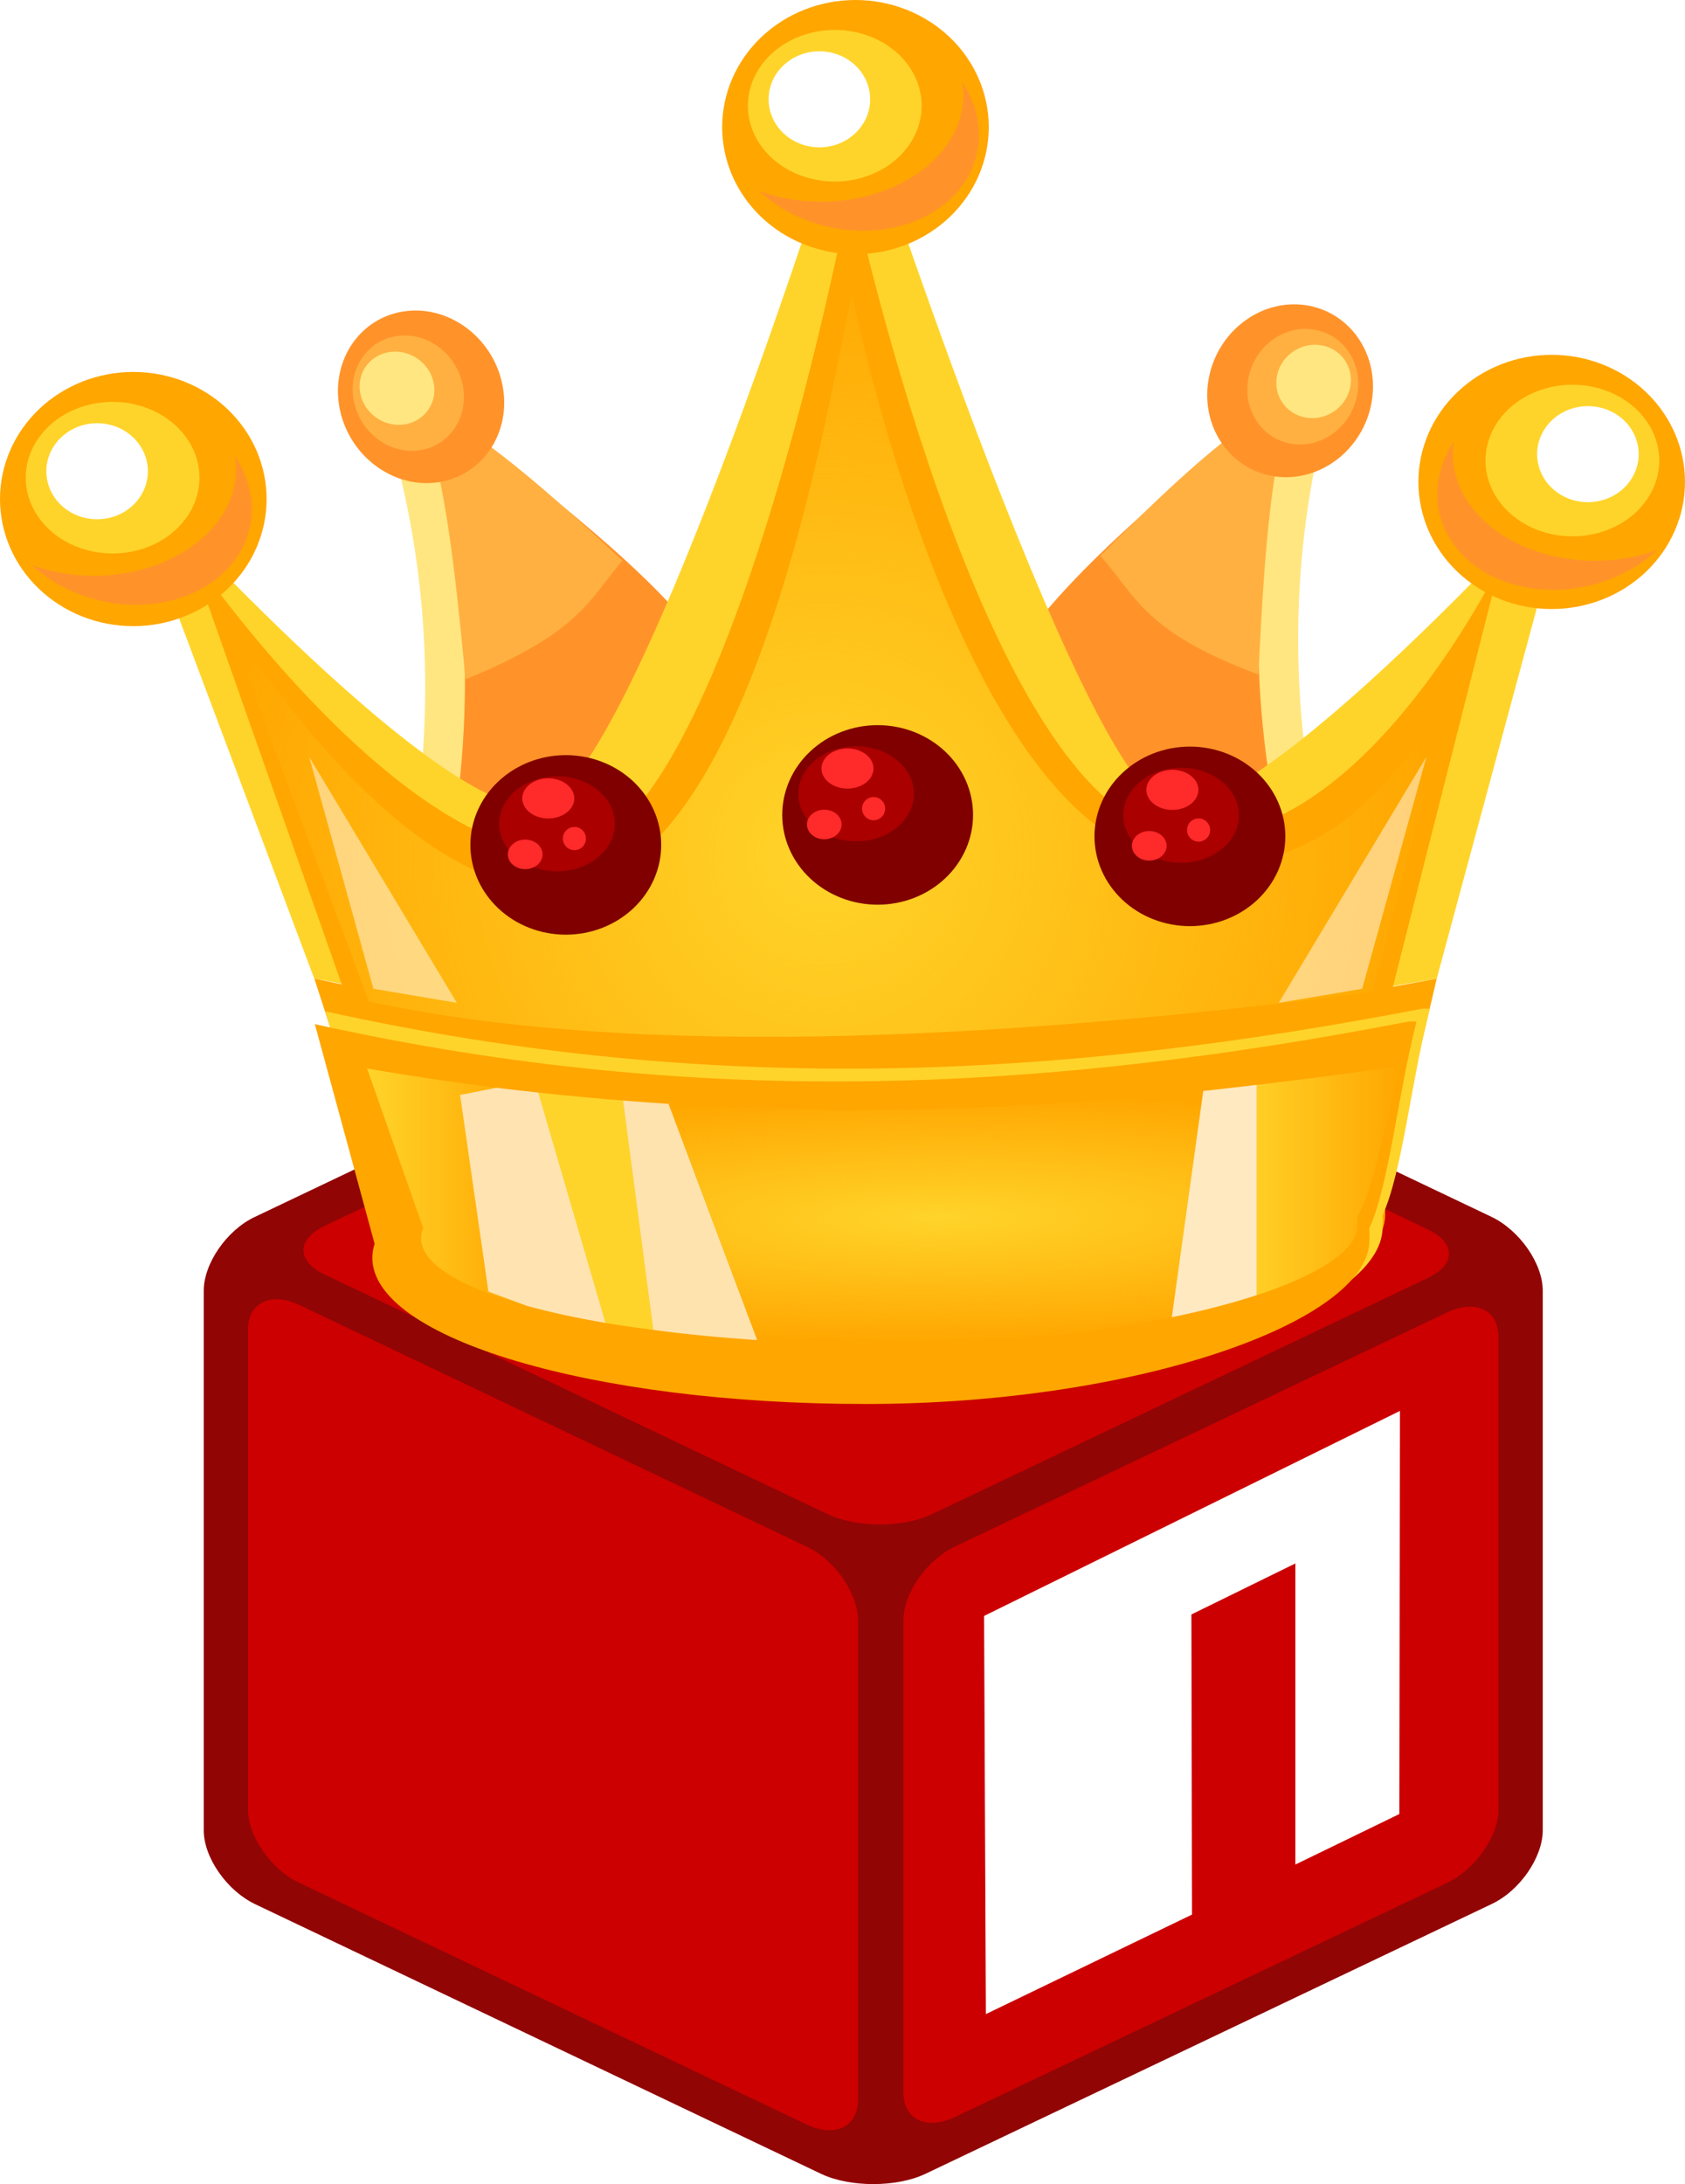 <svg width="939" height="1217" viewBox="0 0 939 1217" fill="none" xmlns="http://www.w3.org/2000/svg">
<path d="M136.516 697.045L492.791 525.129L849.066 697.045V1040.6L492.791 1212.52L136.516 1040.6V697.045Z" fill="#CC0000"/>
<path d="M502.781 868.684L834.083 710.566L847.402 1029.29L502.781 1201.75V868.684Z" fill="white"/>
<path d="M839.077 700.908L838.078 1038.67L492.458 1204.79L490.793 872.824L839.077 700.908ZM548.396 900.418L549.395 1122.28L664.269 1066.82L663.936 899.591L721.872 871.168V1038.94L779.809 1010.8L780.142 786.176L548.396 900.418Z" fill="#CC0000"/>
<path d="M515.434 527.613C499.451 520.162 473.813 520.162 457.83 527.613L142.177 678.005C126.195 685.455 113.542 704.22 113.542 719.121V1019.9C113.542 1035.08 126.528 1053.57 142.177 1061.02L457.83 1211.41C473.813 1218.86 499.451 1218.86 515.434 1211.41L831.087 1061.02C847.069 1053.57 859.722 1034.81 859.722 1019.9V719.121C859.722 703.944 846.736 685.455 831.087 678.005L515.434 527.613ZM795.459 684.903C811.442 692.354 811.442 704.771 795.459 712.222L519.096 843.849C503.114 851.3 477.475 851.3 461.493 843.849L181.134 710.29C165.152 702.84 165.152 690.422 181.134 682.972L457.497 551.344C473.48 543.894 499.118 543.894 515.101 551.344L795.459 684.903ZM138.182 740.921C138.182 725.744 151.167 719.673 166.817 727.123L449.506 861.786C465.488 869.237 478.141 888.001 478.141 902.902V1170.02C478.141 1185.2 465.156 1191.27 449.506 1183.82L166.817 1049.15C150.834 1041.7 138.182 1022.94 138.182 1008.04V740.921ZM532.082 1179.68C516.1 1187.13 503.447 1181.06 503.447 1165.88V902.902C503.447 887.725 516.433 869.237 532.082 861.786L806.447 731.263C822.429 723.812 835.082 729.883 835.082 745.06V1008.04C835.082 1023.22 822.096 1041.7 806.447 1049.15L532.082 1179.68Z" fill="#910505"/>
<path d="M230.691 464.578L409.44 441.532C384.493 336.023 276.086 283.071 207.331 212.101C237.512 296.943 243.309 381.041 230.691 464.578Z" fill="#FFE680"/>
<path d="M252.843 461.449L431.589 438.388C406.629 332.88 298.215 279.938 229.45 208.973C259.642 293.812 265.45 377.911 252.843 461.449Z" fill="#FF932A"/>
<path d="M259.427 378.53C322.85 352.578 328.129 334.497 346.805 312.346C294.894 263.708 260.695 236.386 236.05 226.46C247.154 274.976 251.09 290.134 259.427 378.53Z" fill="#FFB041"/>
<path d="M280.221 215.668C284.812 242.051 268.129 265.876 242.96 268.884C217.791 271.891 193.666 252.942 189.076 226.559C184.486 200.176 201.168 176.35 226.337 173.343C251.506 170.335 275.631 189.285 280.221 215.668Z" fill="#FF932A"/>
<path d="M258.022 215.417C261.09 233.053 249.929 248.981 233.093 250.993C216.256 253.005 200.12 240.339 197.052 222.703C193.983 205.067 205.145 189.139 221.981 187.127C238.818 185.115 254.954 197.781 258.022 215.417Z" fill="#FFB041"/>
<path d="M241.764 213.867C243.711 225.058 236.094 235.228 224.751 236.584C213.408 237.939 202.634 229.966 200.687 218.775C198.74 207.584 206.357 197.413 217.7 196.058C229.043 194.702 239.817 202.676 241.764 213.867Z" fill="#FFE680"/>
<path d="M733.925 460.914L554.256 443.466C574.388 337.253 680.311 280.954 745.791 207.887C719.488 293.611 717.518 377.831 733.925 460.914Z" fill="#FFE680"/>
<path d="M711.688 458.463L532.02 441C552.166 334.787 658.096 278.497 723.585 205.435C697.272 291.157 695.291 375.378 711.688 458.463Z" fill="#FF932A"/>
<path d="M701.258 375.827C636.701 351.874 632.834 331.321 613.165 309.769C662.828 259.545 693.529 233.823 717.706 223.134C708.815 271.963 705.571 287.233 701.258 375.827Z" fill="#FFB041"/>
<path d="M673.146 213.727C669.758 240.235 687.512 263.523 712.8 265.742C738.088 267.962 761.334 248.273 764.722 221.765C768.109 195.258 750.356 171.97 725.068 169.75C699.78 167.531 676.534 187.22 673.146 213.727Z" fill="#FF932A"/>
<path d="M695.372 212.78C693.107 230.499 704.985 246.067 721.901 247.552C738.817 249.037 754.365 235.876 756.63 218.157C758.894 200.438 747.017 184.87 730.101 183.385C713.185 181.9 697.636 195.061 695.372 212.78Z" fill="#FFB041"/>
<path d="M711.407 210.736C709.97 221.98 718.044 231.906 729.441 232.906C740.837 233.906 751.241 225.602 752.678 214.359C754.115 203.115 746.041 193.189 734.644 192.189C723.248 191.188 712.844 199.492 711.407 210.736Z" fill="#FFE680"/>
<path d="M800.626 545.314C600.654 583.294 397.88 593.807 175.487 545.314V546.251L215.317 668.879C214.478 671.446 214.028 674.035 214.028 676.666C214.028 721.536 338.911 757.894 492.969 757.894C647.026 757.894 771.91 721.536 771.91 676.666C771.91 674.763 771.685 672.877 771.243 671.007L800.626 545.357V545.314Z" fill="#FFA600"/>
<path d="M475.838 45.906C475.838 45.906 354.935 437.325 301.065 448.964C247.194 460.603 67.515 258.47 67.515 258.47L175.42 546.09V545.279C458.67 600.31 624.167 576.055 800.664 545.279L876.202 265.618C876.202 265.618 699.719 462.715 650.656 448.964C601.592 435.213 475.838 45.906 475.838 45.906Z" fill="#FFD42A"/>
<path d="M773.083 573.836C551.181 665.068 371.548 636.021 197.268 573.836V574.487L233.955 659.83C233.182 661.617 232.768 663.418 232.768 665.249C232.768 696.477 347.798 721.779 489.7 721.779C631.603 721.779 746.633 696.477 746.633 665.249C746.633 663.925 746.425 662.612 746.019 661.311L773.083 573.866V573.836Z" fill="#FFD42A"/>
<path d="M474.343 103.076C474.343 103.076 404.104 480.332 310.4 475.636C216.697 470.939 105.569 307.551 105.569 307.551L203.022 584.225V583.445C480.508 626.646 628.788 603.848 767.708 583.445L835.93 314.427C835.93 314.427 751.741 488.021 648.488 463.003C545.235 437.985 474.343 103.076 474.343 103.076Z" fill="#FFA600"/>
<path d="M551.011 70.827C551.011 89.611 543.185 107.626 529.254 120.909C515.323 134.192 496.428 141.654 476.727 141.654C457.025 141.654 438.131 134.192 424.2 120.909C410.268 107.626 402.442 89.611 402.442 70.827C402.442 52.042 410.268 34.027 424.2 20.745C438.131 7.462 457.025 0 476.727 0C496.428 0 515.323 7.462 529.254 20.745C543.185 34.027 551.011 52.042 551.011 70.827Z" fill="#FFA600"/>
<path d="M513.608 58.92C513.608 70.124 508.507 80.868 499.427 88.79C490.348 96.711 478.033 101.162 465.192 101.162C452.352 101.162 440.037 96.711 430.958 88.79C421.878 80.868 416.777 70.124 416.777 58.92C416.777 47.717 421.878 36.973 430.958 29.051C440.037 21.13 452.352 16.679 465.192 16.679C478.033 16.679 490.348 21.13 499.427 29.051C508.507 36.973 513.608 47.717 513.608 58.92Z" fill="#FFD42A"/>
<path d="M484.909 55.332C484.909 62.429 481.928 69.235 476.622 74.253C471.315 79.271 464.119 82.09 456.614 82.09C449.11 82.09 441.913 79.271 436.607 74.253C431.301 69.235 428.32 62.429 428.32 55.332C428.32 48.236 431.301 41.429 436.607 36.411C441.913 31.393 449.11 28.574 456.614 28.574C464.119 28.574 471.315 31.393 476.622 36.411C481.928 41.429 484.909 48.236 484.909 55.332Z" fill="white"/>
<path d="M475.087 165.002C470.816 163.313 435.251 445.13 337.06 488.614C238.869 532.099 124.57 341.535 124.57 341.535L205.538 558.045C377.15 595.269 618.369 571.666 764.901 552.785L813.247 369.731C813.247 369.731 762.55 505.881 647.304 478.175C532.058 450.468 475.087 165.002 475.087 165.002Z" fill="url(#paint0_radial_190_3)"/>
<path d="M792.704 562.012C595.262 600.098 400.802 612.129 181.223 563.501L181.582 564.141L214.8 685.922C213.971 688.497 213.527 691.092 213.527 693.731C213.527 738.727 336.831 775.186 488.939 775.186C641.048 775.186 770.449 729.042 770.449 684.046C770.449 682.138 770.735 679.404 770.298 677.529C781.429 653.438 786.105 603.945 796.769 562.054L792.704 562.012Z" fill="#FFD42A"/>
<g filter="url(#filter0_f_190_3)">
<path d="M785.319 569.144C588.336 607.23 394.329 619.261 175.261 570.632L175.62 571.273L208.76 693.054C207.933 695.628 207.491 698.224 207.491 700.863C207.491 745.859 330.507 782.318 482.261 782.318C634.016 782.318 763.115 736.173 763.115 691.177C763.115 689.27 763.401 686.535 762.965 684.66C774.071 660.57 778.735 611.077 789.375 569.186L785.319 569.144Z" fill="#FFA600"/>
</g>
<path d="M293.56 727.604L272.175 719.682L256.392 610.103L276.577 606.086C252.807 603.096 228.76 599.55 204.374 595.364L204.729 595.843L235.851 684.273C235.075 686.143 234.651 688.031 234.651 689.947C234.651 704.244 256.748 717.379 293.56 727.604Z" fill="url(#paint1_linear_190_3)"/>
<g opacity="0.692" filter="url(#filter1_f_190_3)">
<path d="M337.528 737.172L300.092 608.8C292.27 607.934 284.456 607.102 276.573 606.11L256.388 610.127L272.171 719.707L293.557 727.629C293.569 727.632 293.588 727.625 293.601 727.629C306.486 731.206 321.361 734.374 337.528 737.172Z" fill="white"/>
</g>
<path d="M364.07 741.063L347.22 613.244C331.586 611.982 315.87 610.543 300.003 608.786L337.439 737.157C345.834 738.61 354.932 739.846 364.07 741.063Z" fill="#FFD42A"/>
<path opacity="0.683" d="M421.946 746.691L372.552 615.078C364.14 614.534 355.683 613.92 347.209 613.236L364.06 741.054C382.101 743.456 401.492 745.339 421.946 746.691Z" fill="white"/>
<path d="M653.051 733.95L670.568 607.899C573.172 618.091 475.135 621.717 372.639 615.084L422.034 746.698C444.556 748.188 468.053 749.13 492.682 749.13C552.373 749.13 608.174 743.188 653.051 733.95Z" fill="url(#paint2_radial_190_3)"/>
<g opacity="0.757" filter="url(#filter2_f_190_3)">
<path d="M700.37 721.65V604.479C690.431 605.655 680.487 606.865 670.538 607.906L653.021 733.956C653.224 733.914 653.44 733.888 653.643 733.846C671.067 730.239 686.744 726.121 700.37 721.65Z" fill="white"/>
</g>
<path opacity="0.886" d="M777.328 594.331C751.663 598.168 726.043 601.469 700.412 604.501V721.671C735.218 710.252 756.432 696.549 756.432 682.946C756.432 681.56 756.707 679.591 756.298 678.23C766.728 660.734 771.115 624.79 781.107 594.368L777.328 594.331Z" fill="url(#paint3_linear_190_3)"/>
<path d="M790.431 268.535C790.431 287.319 798.257 305.334 812.189 318.617C826.12 331.9 845.014 339.362 864.716 339.362C884.417 339.362 903.312 331.9 917.243 318.617C931.174 305.334 939 287.319 939 268.535C939 249.75 931.174 231.735 917.243 218.453C903.312 205.17 884.417 197.708 864.716 197.708C845.014 197.708 826.12 205.17 812.189 218.453C798.257 231.735 790.431 249.75 790.431 268.535Z" fill="#FFA600"/>
<path d="M827.829 256.615C827.829 267.818 832.93 278.563 842.01 286.484C851.089 294.406 863.404 298.857 876.244 298.857C889.085 298.857 901.4 294.406 910.479 286.484C919.559 278.563 924.66 267.818 924.66 256.615C924.66 245.412 919.559 234.668 910.479 226.746C901.4 218.824 889.085 214.374 876.244 214.374C863.404 214.374 851.089 218.824 842.01 226.746C832.93 234.668 827.829 245.412 827.829 256.615Z" fill="#FFD42A"/>
<path d="M856.592 253.059C856.592 260.155 859.573 266.961 864.879 271.979C870.185 276.997 877.382 279.817 884.886 279.817C892.391 279.817 899.588 276.997 904.894 271.979C910.2 266.961 913.181 260.155 913.181 253.059C913.181 245.962 910.2 239.156 904.894 234.138C899.588 229.12 892.391 226.301 884.886 226.301C877.382 226.301 870.185 229.12 864.879 234.138C859.573 239.156 856.592 245.962 856.592 253.059Z" fill="white"/>
<path d="M148.569 278.075C148.569 296.86 140.743 314.875 126.811 328.158C112.88 341.44 93.986 348.902 74.284 348.902C54.583 348.902 35.688 341.44 21.757 328.158C7.826 314.875 0 296.86 0 278.075C0 259.291 7.826 241.276 21.757 227.993C35.688 214.711 54.583 207.249 74.284 207.249C93.986 207.249 112.88 214.711 126.811 227.993C140.743 241.276 148.569 259.291 148.569 278.075Z" fill="#FFA600"/>
<path d="M111.159 266.167C111.159 277.37 106.058 288.114 96.978 296.036C87.898 303.958 75.584 308.408 62.743 308.408C49.903 308.408 37.588 303.958 28.509 296.036C19.429 288.114 14.328 277.37 14.328 266.167C14.328 254.964 19.429 244.22 28.509 236.298C37.588 228.376 49.903 223.926 62.743 223.926C75.584 223.926 87.898 228.376 96.978 236.298C106.058 244.22 111.159 254.964 111.159 266.167Z" fill="#FFD42A"/>
<path d="M82.411 262.587C82.411 269.683 79.43 276.489 74.124 281.507C68.817 286.525 61.62 289.344 54.116 289.344C46.612 289.344 39.415 286.525 34.109 281.507C28.802 276.489 25.821 269.683 25.821 262.587C25.821 255.49 28.802 248.684 34.109 243.666C39.415 238.648 46.612 235.829 54.116 235.829C61.62 235.829 68.817 238.648 74.124 243.666C79.43 248.684 82.411 255.49 82.411 262.587Z" fill="white"/>
<g opacity="0.473" filter="url(#filter3_f_190_3)">
<path d="M208.082 550.952L254.593 558.788L172.278 421.698L208.082 550.952Z" fill="white"/>
</g>
<path d="M17.767 314.845C37.97 333.652 69.935 342.056 98.124 333.859C134.012 323.422 150.109 290.112 134.084 259.472C133.111 257.613 132.025 255.831 130.868 254.08C131.045 255.128 131.3 256.179 131.4 257.225C131.588 259.172 131.638 261.108 131.569 263.04C131.5 264.972 131.308 266.896 130.991 268.799C130.673 270.703 130.23 272.584 129.671 274.447C129.113 276.31 128.435 278.164 127.643 279.973C126.85 281.782 125.948 283.548 124.93 285.29C123.911 287.032 122.769 288.734 121.532 290.396C120.295 292.058 118.948 293.681 117.5 295.25C116.052 296.82 114.504 298.356 112.853 299.82C111.201 301.285 109.431 302.679 107.583 304.025C105.736 305.371 103.803 306.657 101.767 307.871C99.731 309.086 97.628 310.231 95.411 311.302C93.194 312.372 90.891 313.38 88.501 314.293C86.111 315.206 83.632 316.036 81.076 316.779C78.521 317.523 75.943 318.163 73.355 318.698C70.766 319.232 68.157 319.653 65.554 319.985C62.95 320.316 60.331 320.544 57.73 320.678C55.128 320.812 52.539 320.841 49.957 320.784C47.376 320.726 44.806 320.593 42.261 320.349C39.716 320.105 37.183 319.756 34.692 319.332C32.201 318.908 29.737 318.394 27.317 317.795C24.897 317.196 22.543 316.511 20.211 315.743C19.381 315.469 18.584 315.139 17.767 314.845Z" fill="#FF932A"/>
<path d="M423.023 106.418C443.226 125.226 475.191 133.63 503.38 125.432C539.268 114.996 555.365 81.686 539.34 51.046C538.367 49.187 537.281 47.405 536.124 45.654C536.301 46.702 536.556 47.753 536.656 48.799C536.844 50.746 536.894 52.682 536.825 54.614C536.756 56.546 536.564 58.469 536.247 60.373C535.929 62.277 535.486 64.158 534.927 66.02C534.369 67.883 533.691 69.738 532.899 71.547C532.106 73.356 531.204 75.121 530.186 76.863C529.167 78.605 528.025 80.307 526.788 81.97C525.551 83.632 524.204 85.254 522.756 86.824C521.308 88.394 519.76 89.93 518.109 91.394C516.457 92.858 514.687 94.253 512.839 95.599C510.992 96.945 509.059 98.23 507.023 99.445C504.987 100.66 502.884 101.805 500.667 102.875C498.45 103.946 496.148 104.953 493.757 105.867C491.367 106.78 488.888 107.61 486.333 108.353C483.777 109.096 481.199 109.737 478.611 110.271C476.022 110.806 473.413 111.227 470.81 111.558C468.206 111.89 465.587 112.118 462.986 112.252C460.384 112.386 457.795 112.415 455.213 112.357C452.632 112.3 450.062 112.166 447.517 111.923C444.972 111.679 442.439 111.33 439.948 110.906C437.457 110.481 434.993 109.967 432.573 109.368C430.153 108.77 427.799 108.084 425.467 107.317C424.637 107.043 423.84 106.713 423.023 106.418Z" fill="#FF932A"/>
<path d="M923.456 306.507C903.253 325.314 871.288 333.718 843.099 325.521C807.211 315.084 791.114 281.774 807.139 251.135C808.111 249.276 809.198 247.493 810.355 245.742C810.178 246.79 809.923 247.841 809.823 248.888C809.635 250.834 809.585 252.771 809.654 254.702C809.723 256.634 809.915 258.558 810.232 260.462C810.55 262.365 810.993 264.246 811.551 266.109C812.11 267.972 812.788 269.827 813.58 271.635C814.373 273.444 815.275 275.21 816.293 276.952C817.312 278.694 818.454 280.396 819.691 282.058C820.928 283.72 822.274 285.343 823.723 286.912C825.171 288.482 826.719 290.018 828.37 291.482C830.022 292.947 831.792 294.342 833.639 295.687C835.487 297.033 837.419 298.319 839.456 299.533C841.492 300.748 843.595 301.893 845.812 302.964C848.029 304.034 850.331 305.042 852.722 305.955C855.112 306.868 857.591 307.698 860.146 308.441C862.702 309.185 865.28 309.825 867.868 310.36C870.457 310.894 873.066 311.315 875.669 311.647C878.273 311.978 880.892 312.206 883.493 312.34C886.095 312.474 888.684 312.503 891.266 312.446C893.847 312.388 896.417 312.255 898.962 312.011C901.507 311.767 904.04 311.418 906.531 310.994C909.022 310.57 911.486 310.056 913.906 309.457C916.326 308.858 918.68 308.173 921.012 307.405C921.842 307.131 922.638 306.801 923.456 306.507Z" fill="#FF932A"/>
<g opacity="0.473" filter="url(#filter4_f_190_3)">
<path d="M759.106 550.959L712.596 558.795L794.911 421.705L759.106 550.959Z" fill="white"/>
</g>
<path d="M368.477 470.788C368.477 484.055 362.875 496.779 352.902 506.16C342.93 515.541 329.405 520.812 315.302 520.812C301.199 520.812 287.673 515.541 277.701 506.16C267.728 496.779 262.126 484.055 262.126 470.788C262.126 457.521 267.728 444.797 277.701 435.416C287.673 426.035 301.199 420.764 315.302 420.764C329.405 420.764 342.93 426.035 352.902 435.416C362.875 444.797 368.477 457.521 368.477 470.788Z" fill="#800000"/>
<path d="M342.643 459.027C342.643 466.051 339.248 472.787 333.204 477.754C327.16 482.72 318.963 485.51 310.416 485.51C301.868 485.51 293.671 482.72 287.627 477.754C281.584 472.787 278.188 466.051 278.188 459.027C278.188 452.003 281.584 445.267 287.627 440.301C293.671 435.334 301.868 432.544 310.416 432.544C318.963 432.544 327.16 435.334 333.204 440.301C339.248 445.267 342.643 452.003 342.643 459.027Z" fill="#AA0000"/>
<path d="M320.032 444.867C320.032 447.833 318.504 450.677 315.784 452.774C313.065 454.871 309.376 456.049 305.53 456.049C301.683 456.049 297.995 454.871 295.275 452.774C292.555 450.677 291.027 447.833 291.027 444.867C291.027 441.902 292.555 439.058 295.275 436.961C297.995 434.864 301.683 433.686 305.53 433.686C309.376 433.686 313.065 434.864 315.784 436.961C318.504 439.058 320.032 441.902 320.032 444.867Z" fill="#FF2A2A"/>
<path d="M326.556 467.244C326.556 468.961 325.877 470.608 324.669 471.822C323.46 473.036 321.82 473.718 320.111 473.718C318.402 473.718 316.762 473.036 315.553 471.822C314.345 470.608 313.666 468.961 313.666 467.244C313.666 465.527 314.345 463.881 315.553 462.667C316.762 461.453 318.402 460.771 320.111 460.771C321.82 460.771 323.46 461.453 324.669 462.667C325.877 463.881 326.556 465.527 326.556 467.244Z" fill="#FF2A2A"/>
<path d="M302.347 476.069C302.347 478.254 301.328 480.35 299.515 481.895C297.702 483.44 295.243 484.308 292.679 484.308C290.114 484.308 287.655 483.44 285.842 481.895C284.029 480.35 283.01 478.254 283.01 476.069C283.01 473.884 284.029 471.788 285.842 470.243C287.655 468.698 290.114 467.83 292.679 467.83C295.243 467.83 297.702 468.698 299.515 470.243C301.328 471.788 302.347 473.884 302.347 476.069Z" fill="#FF2A2A"/>
<path d="M716.273 466.031C716.273 479.298 710.671 492.022 700.698 501.403C690.726 510.784 677.201 516.055 663.098 516.055C648.994 516.055 635.469 510.784 625.497 501.403C615.524 492.022 609.922 479.298 609.922 466.031C609.922 452.764 615.524 440.04 625.497 430.658C635.469 421.277 648.994 416.007 663.098 416.007C677.201 416.007 690.726 421.277 700.698 430.658C710.671 440.04 716.273 452.764 716.273 466.031Z" fill="#800000"/>
<path d="M690.425 454.255C690.425 461.279 687.03 468.015 680.986 472.982C674.942 477.948 666.745 480.738 658.198 480.738C649.651 480.738 641.453 477.948 635.41 472.982C629.366 468.015 625.97 461.279 625.97 454.255C625.97 447.231 629.366 440.495 635.41 435.529C641.453 430.562 649.651 427.772 658.198 427.772C666.745 427.772 674.942 430.562 680.986 435.529C687.03 440.495 690.425 447.231 690.425 454.255Z" fill="#AA0000"/>
<path d="M667.83 440.115C667.83 443.081 666.302 445.925 663.583 448.022C660.863 450.119 657.174 451.297 653.328 451.297C649.482 451.297 645.793 450.119 643.073 448.022C640.353 445.925 638.825 443.081 638.825 440.115C638.825 437.15 640.353 434.306 643.073 432.209C645.793 430.112 649.482 428.934 653.328 428.934C657.174 428.934 660.863 430.112 663.583 432.209C666.302 434.306 667.83 437.15 667.83 440.115Z" fill="#FF2A2A"/>
<path d="M674.38 462.495C674.38 464.212 673.701 465.858 672.493 467.072C671.284 468.286 669.644 468.968 667.935 468.968C666.226 468.968 664.586 468.286 663.377 467.072C662.169 465.858 661.49 464.212 661.49 462.495C661.49 460.778 662.169 459.131 663.377 457.917C664.586 456.703 666.226 456.021 667.935 456.021C669.644 456.021 671.284 456.703 672.493 457.917C673.701 459.131 674.38 460.778 674.38 462.495Z" fill="#FF2A2A"/>
<path d="M650.106 471.294C650.106 473.48 649.087 475.575 647.274 477.12C645.461 478.666 643.002 479.534 640.438 479.534C637.874 479.534 635.415 478.666 633.602 477.12C631.788 475.575 630.77 473.48 630.77 471.294C630.77 469.109 631.788 467.014 633.602 465.468C635.415 463.923 637.874 463.055 640.438 463.055C643.002 463.055 645.461 463.923 647.274 465.468C649.087 467.014 650.106 469.109 650.106 471.294Z" fill="#FF2A2A"/>
<path d="M542.26 454.085C542.26 467.353 536.658 480.076 526.685 489.458C516.713 498.839 503.188 504.109 489.085 504.109C474.982 504.109 461.456 498.839 451.484 489.458C441.511 480.076 435.909 467.353 435.909 454.085C435.909 440.818 441.511 428.094 451.484 418.713C461.456 409.332 474.982 404.062 489.085 404.062C503.188 404.062 516.713 409.332 526.685 418.713C536.658 428.094 542.26 440.818 542.26 454.085Z" fill="#800000"/>
<path d="M509.319 442.317C509.319 449.341 505.924 456.077 499.88 461.044C493.836 466.01 485.639 468.8 477.092 468.8C468.544 468.8 460.347 466.01 454.303 461.044C448.26 456.077 444.864 449.341 444.864 442.317C444.864 435.293 448.26 428.557 454.303 423.591C460.347 418.624 468.544 415.834 477.092 415.834C485.639 415.834 493.836 418.624 499.88 423.591C505.924 428.557 509.319 435.293 509.319 442.317Z" fill="#AA0000"/>
<path d="M486.783 428.221C486.783 431.187 485.255 434.031 482.535 436.128C479.815 438.225 476.127 439.403 472.28 439.403C468.434 439.403 464.745 438.225 462.026 436.128C459.306 434.031 457.778 431.187 457.778 428.221C457.778 425.255 459.306 422.411 462.026 420.314C464.745 418.217 468.434 417.039 472.28 417.039C476.127 417.039 479.815 418.217 482.535 420.314C485.255 422.411 486.783 425.255 486.783 428.221Z" fill="#FF2A2A"/>
<path d="M493.274 450.582C493.274 452.299 492.595 453.946 491.386 455.16C490.177 456.374 488.538 457.056 486.829 457.056C485.119 457.056 483.48 456.374 482.271 455.16C481.062 453.946 480.383 452.299 480.383 450.582C480.383 448.865 481.062 447.219 482.271 446.005C483.48 444.79 485.119 444.108 486.829 444.108C488.538 444.108 490.177 444.79 491.386 446.005C492.595 447.219 493.274 448.865 493.274 450.582Z" fill="#FF2A2A"/>
<path d="M469.013 459.403C469.013 461.588 467.994 463.684 466.181 465.229C464.368 466.774 461.909 467.642 459.344 467.642C456.78 467.642 454.321 466.774 452.508 465.229C450.695 463.684 449.676 461.588 449.676 459.403C449.676 457.218 450.695 455.122 452.508 453.577C454.321 452.032 456.78 451.164 459.344 451.164C461.909 451.164 464.368 452.032 466.181 453.577C467.994 455.122 469.013 457.218 469.013 459.403Z" fill="#FF2A2A"/>
<defs>
<filter id="filter0_f_190_3" x="125.967" y="519.849" width="712.702" height="311.763" filterUnits="userSpaceOnUse" color-interpolation-filters="sRGB">
<feFlood flood-opacity="0" result="BackgroundImageFix"/>
<feBlend mode="normal" in="SourceGraphic" in2="BackgroundImageFix" result="shape"/>
<feGaussianBlur stdDeviation="24.647" result="effect1_foregroundBlur_190_3"/>
</filter>
<filter id="filter1_f_190_3" x="253.516" y="603.239" width="86.883" height="136.805" filterUnits="userSpaceOnUse" color-interpolation-filters="sRGB">
<feFlood flood-opacity="0" result="BackgroundImageFix"/>
<feBlend mode="normal" in="SourceGraphic" in2="BackgroundImageFix" result="shape"/>
<feGaussianBlur stdDeviation="1.436" result="effect1_foregroundBlur_190_3"/>
</filter>
<filter id="filter2_f_190_3" x="650.229" y="601.687" width="52.934" height="135.062" filterUnits="userSpaceOnUse" color-interpolation-filters="sRGB">
<feFlood flood-opacity="0" result="BackgroundImageFix"/>
<feBlend mode="normal" in="SourceGraphic" in2="BackgroundImageFix" result="shape"/>
<feGaussianBlur stdDeviation="1.396" result="effect1_foregroundBlur_190_3"/>
</filter>
<filter id="filter3_f_190_3" x="168.031" y="417.451" width="90.809" height="145.584" filterUnits="userSpaceOnUse" color-interpolation-filters="sRGB">
<feFlood flood-opacity="0" result="BackgroundImageFix"/>
<feBlend mode="normal" in="SourceGraphic" in2="BackgroundImageFix" result="shape"/>
<feGaussianBlur stdDeviation="2.123" result="effect1_foregroundBlur_190_3"/>
</filter>
<filter id="filter4_f_190_3" x="708.349" y="417.458" width="90.809" height="145.584" filterUnits="userSpaceOnUse" color-interpolation-filters="sRGB">
<feFlood flood-opacity="0" result="BackgroundImageFix"/>
<feBlend mode="normal" in="SourceGraphic" in2="BackgroundImageFix" result="shape"/>
<feGaussianBlur stdDeviation="2.123" result="effect1_foregroundBlur_190_3"/>
</filter>
<radialGradient id="paint0_radial_190_3" cx="0" cy="0" r="1" gradientUnits="userSpaceOnUse" gradientTransform="translate(458.746 475.795) rotate(2.515) scale(344.187 350.186)">
<stop stop-color="#FFD42A"/>
<stop offset="1" stop-color="#FFD42A" stop-opacity="0"/>
</radialGradient>
<linearGradient id="paint1_linear_190_3" x1="204.374" y1="661.484" x2="293.56" y2="661.484" gradientUnits="userSpaceOnUse">
<stop stop-color="#FFD42A"/>
<stop offset="1" stop-color="#FFD42A" stop-opacity="0"/>
</linearGradient>
<radialGradient id="paint2_radial_190_3" cx="0" cy="0" r="1" gradientUnits="userSpaceOnUse" gradientTransform="translate(521.606 678.515) rotate(-0.545) scale(354.262 70.617)">
<stop stop-color="#FFD42A"/>
<stop offset="1" stop-color="#FFD42A" stop-opacity="0"/>
</radialGradient>
<linearGradient id="paint3_linear_190_3" x1="700.412" y1="658.001" x2="781.107" y2="658.001" gradientUnits="userSpaceOnUse">
<stop stop-color="#FFD42A"/>
<stop offset="1" stop-color="#FFD42A" stop-opacity="0"/>
</linearGradient>
</defs>
</svg>
